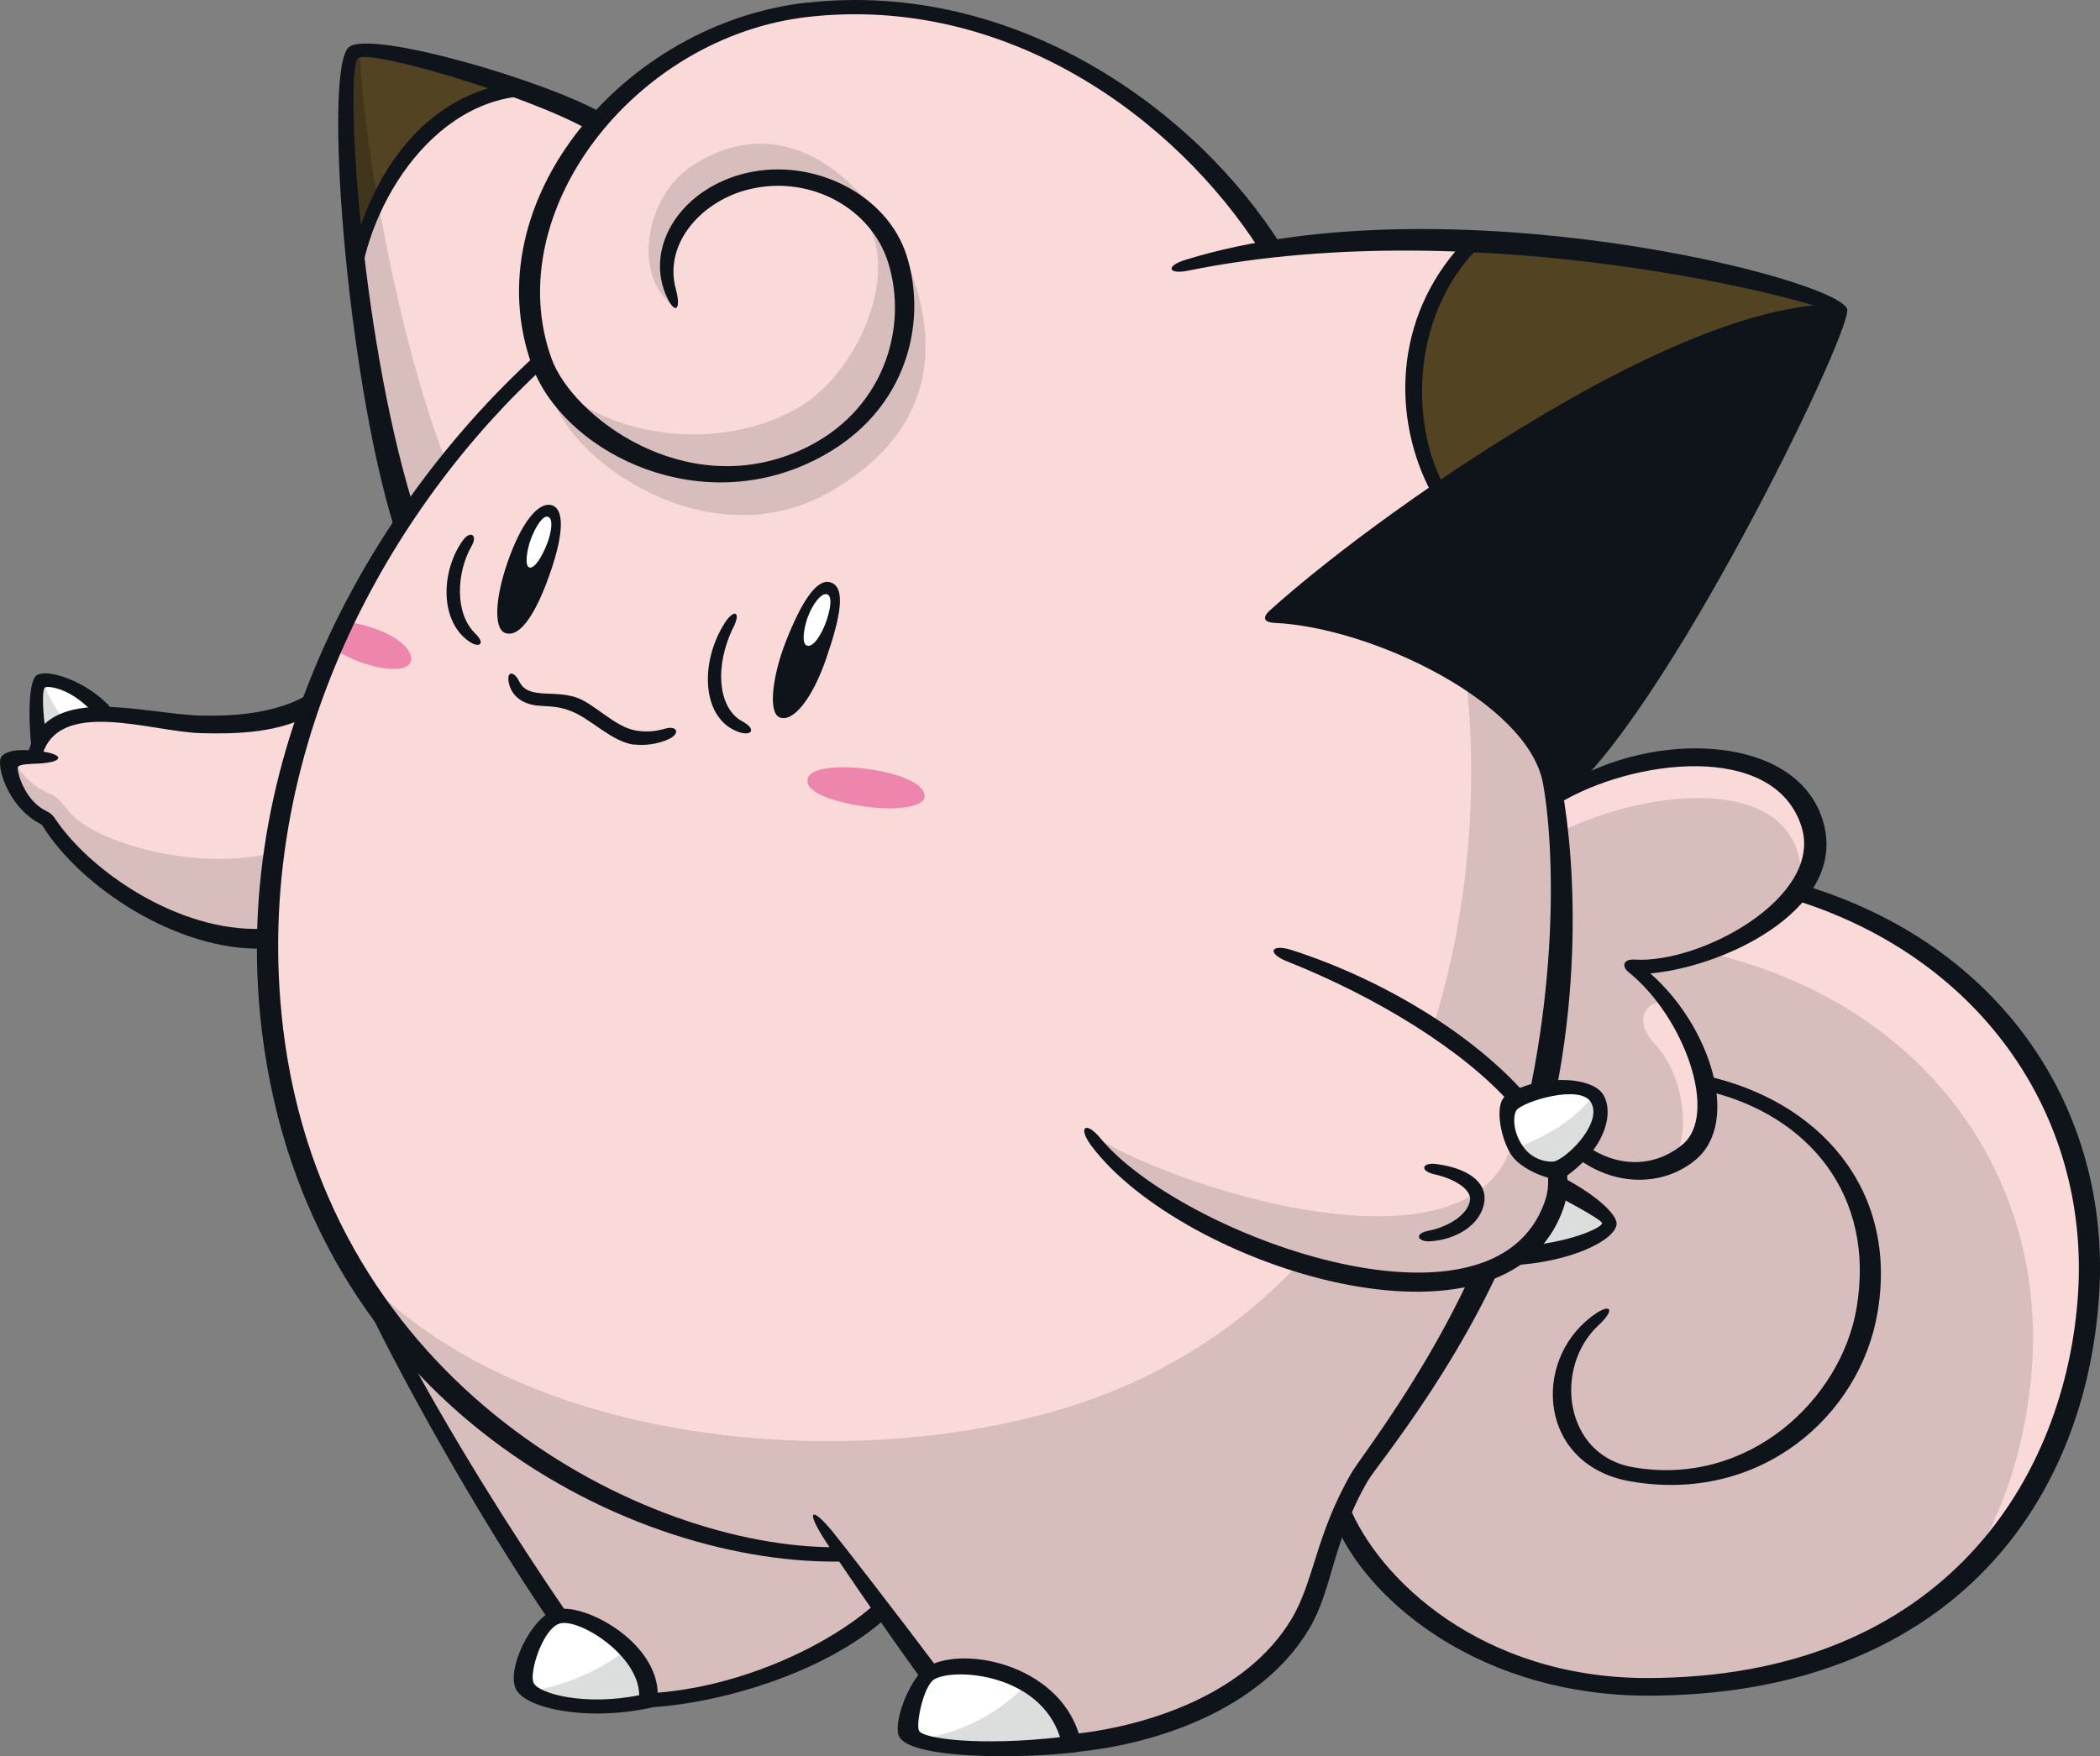 <?xml version="1.0" encoding="UTF-8"?>
<!-- Created with Inkscape (http://www.inkscape.org/) -->
<svg version="1.1" viewBox="0 0 360.69 301.72" xmlns="http://www.w3.org/2000/svg">
 <rect x="0" y="0" width="360.69" height="301.72" fill="#808080" stroke="none"/>
 <g transform="translate(78.362 .462)">
  <path d="m186.35 149.82c59.71-7.724 96.774 28.791 94.009 72.087-2.084 32.456-23.568 67.566-75.883 67.434-39.477-0.124-55.212-31.556-55.212-41.584z" fill="#f9dad9"/>
  <path d="m182.05 161.18-32.785 86.57c0 10.05 15.735 41.496 55.234 41.584 24.862 0.062 42.747-7.834 54.904-19.64 6.934-10.972 10.489-23.59 11.279-35.857 2.675-41.98-32.082-77.573-88.632-72.657" fill="#d7bdbc"/>
  <path d="m185.23 138.52c14.966-10.599 41.979-13.803 47.684 2.482 5.157 14.724-20.649 25.302-30.744 24.621 11.587 8.931 16.414 26.246 9.59 31.907-6.825 5.661-20.211 4.721-26.465-11.103z" fill="#f9dad9"/>
  <path d="m230.94 148.67c-1.754-17.358-30.152-13.474-45.71-3.794l0.062 41.541c5.045 12.837 14.813 15.866 21.944 13.561 4.958-1.599 4.721-14.637-1.425-21.132-4.323-4.541-0.498-8.427 2.7-6.649-1.779-2.438-3.906-4.696-6.342-6.561 7.219 0.498 22.492-4.808 28.703-13.233 0.124-1.207 0.187-2.438 0.062-3.732" fill="#d7bdbc"/>
  <path d="m-59.853 123.14c-4.081-5.878-9.809-7.33-11.543-6.561-1.182 0.56-0.722 10.269-0.187 12.442z" fill="#fff"/>
  <path d="m237.69 52.876c-0.249-2.588-53.566-15.997-97.652-10.467-13.802-21.878-43.405-45.227-79.591-41.211-14.22 1.58-27.233 9.151-36.054 19.487-9.326-5.685-38.929-14.329-42.046-12.113-3.228 2.302 0 52.139 8.8 80.008-15.229 22.559-26.992 52.842-22.734 87.909 2.196 18.06 8.339 33.289 16.831 45.82 10.928 22.624 32.741 57.823 43.011 69.41 16.502 0.659 35.484-7.066 44.898-15.69 5.686 7.856 12.201 16.765 15.866 20.979 4.348 5.001 42.769 3.602 55.913-18.368 3.62-6.077 4.037-14.703 10.205-25.346 6.164-10.665 16.765-19.859 26.047-47.092 10.073-29.449 10.248-57.954 6.803-70.485 16.854-11.806 50.099-78.143 49.704-82.84" fill="#f9dad9"/>
  <path d="m-1.512 79.433c-8.295-20.737-14.417-55.014-15.053-71.165-0.498 0.043-0.858 0.124-1.076 0.311-3.228 2.302-0.022 52.139 8.799 80.008-1.381 2.04-2.724 4.124-4.018 6.276z" fill="#d7bdbc"/>
  <path d="m-7.803 113.18c0.498-1.953-2.239-4.298-6.298-5.685-1.692-0.56-3.465-1.008-5.026-1.207-0.722 1.493-1.449 3.004-2.127 4.541 1.294 0.946 3.005 1.798 4.784 2.457 4.367 1.561 8.185 1.623 8.668-0.124" fill="#ed85ad"/>
  <path d="m80.437 136.41c-0.124 1.953-5.486 2.413-10.555 1.648-4.696-0.722-10.182-2.283-9.502-4.784 0.56-2.04 5.99-2.239 10.599-1.58 4.721 0.678 9.633 2.37 9.458 4.721" fill="#ed85ad"/>
  <path d="m237.69 53.02v-0.124c-0.124-1.91-29.822-9.853-63.178-11.499-11.784 11.916-12.662 29.8-5.791 42.484 22.997-16.019 50.998-31.227 68.971-30.832" fill="#524423"/>
  <path d="m10.996 14.86c-11.96-4.236-26.509-7.812-28.638-6.276-1.798 1.275-1.605 17.357 0.435 36.186 3.091-14.396 13.847-28.527 28.177-29.91" fill="#524423"/>
  <path d="m-16.574 8.277c-0.435 0.043-0.858 0.124-1.076 0.311-1.798 1.275-1.605 17.357 0.435 36.186 0.79-3.645 2.065-7.264 3.776-10.687-1.779-10.138-2.899-19.398-3.16-25.806" fill="#41361c"/>
  <path d="m-43.614 124.04c-10.072-0.249-26.223-6.364-28.9 5.704-1.623-0.062-3.552 0.124-4.081 0.79-0.622 0.722 1.25 7.768 6.254 9.699 6.034 9.678 23.743 22.756 40.399 20.189l8.361-42.44c-5.374 5.2-13.584 6.276-22.032 6.059" fill="#f9dad9"/>
  <g fill="#d7bdbc">
   <path d="m-66.352 139.15c-1.138-1.275-2.127-2.787-3.421-3.247-2.413-0.834-5.878-3.838-6.059-6.208-0.044 0.043-0.722 0.834-0.765 0.858-0.56 0.722 1.25 7.768 6.254 9.7 5.748 9.216 22.142 21.549 38.095 20.43l0.722-14.637c-12.903 3.228-30.041-1.536-34.826-6.89"/>
   <path d="m16.546 67.82c3.62 11.587 27.518 27.892 47.794 16.13 21.923-12.728 17.38-31.424 11.038-44.108l-4.914-2.127c5.661 8.712-1.381 26.399-12.508 32.324-14.242 7.593-32.258 3.689-39.456-3.508z"/>
   <path d="m37.299 52.071c-6.957-5.001-4.958-18.411 2.874-23.809 8.602-5.922 19.816-6.32 30.196 5.661-7.044-5.113-19.772-4.852-26.575-0.373-5.374 3.508-9.655 8.799-6.495 18.521"/>
   <path d="m113.58 238.2c-36.318 15.229-102.02 12.859-132.13-21.944 0.815 2.283 3.378 6.408 6.737 10.84 7.22 18.346 33.553 56.507 38.271 65.087 21.154-0.124 37.722-7.943 46.697-16.172 5.686 7.856 12.179 16.765 15.843 21 4.348 5.001 42.791 3.602 55.914-18.367 3.645-6.077 4.037-14.703 10.204-25.367 6.164-10.643 16.766-19.838 26.07-47.07 10.05-29.449 10.226-57.977 6.803-70.506 4.081-2.855 9.15-8.954 14.461-16.59l-29.274-4.74c4.609 33.114-2.482 99.89-59.6 123.83"/>
  </g>
  <path d="m17.244 277.32c-3.421 1.232-6.824 9.348-5.574 11.85 1.449 2.874 11.74 4.721 21.308 2.544 1.033-8.405-11.587-15.888-15.734-14.395" fill="#fff"/>
  <path d="m32.976 291.72c0.373-3.247-1.25-6.364-3.645-8.865-4.211 3.465-10.379 6.208-16.765 7.308 3.029 2.283 12.004 3.465 20.408 1.555" fill="#dcdddd"/>
  <path d="m81.525 286.96c-2.127 1.207-4.454 7.812-3.776 10.204 0.722 2.613 14.484 3.533 27.518 1.91-2.812-12.728-18.85-14.922-23.744-12.113" fill="#fff"/>
  <path d="m105.27 299.06c-1.051-4.74-3.931-8.009-7.373-10.116-4.435 4.696-11.192 8.492-18.675 9.414 3.994 1.648 15.251 2.065 26.048 0.703" fill="#dcdddd"/>
  <path d="m168.72 83.853c-10.819 7.527-20.518 15.229-27.562 21.571 17.226 0.815 46.675 14.9 46.829 30.283 16.721-11.696 49.528-77.002 49.704-82.686-17.973-0.373-45.973 14.813-68.971 30.831" fill="#0f141b"/>
  <path d="m-71.387 116.58c-0.902 0.373-0.858 5.972-0.56 9.633l10.862-4.653c-3.925-4.541-8.733-5.685-10.292-4.983" fill="#fff"/>
  <path d="m-71.104 116.49c-0.124 0.022-0.187 0.044-0.311 0.062-0.902 0.435-0.858 5.972-0.56 9.633l5.244-2.239c-2.065-2.438-3.533-5.287-4.392-7.482" fill="#dcdddd"/>
  <path d="m16.377 86.324c1.91 0.498 2.482 4.037-0.435 12.179-2.283 6.429-5.026 10.731-7.571 9.765-1.885-0.722-1.779-5.704 0.435-12.113 2.283-6.627 5.2-10.445 7.571-9.831" fill="#0f141b"/>
  <path d="m12.795 92.218c-0.678 1.866-1.076 4.522-0.249 4.808 0.946 0.311 2.326-2.152 3.048-4.062 0.746-1.91 1.138-4.298 0.187-4.628-0.946-0.373-2.283 1.972-2.986 3.881" fill="#fff"/>
  <path d="m64.18 99.561c2.874 0.746 1.823 5.99-0.678 13.233-2.351 6.78-5.617 10.862-7.922 10.006-2.04-0.746-1.319-7.044 1.033-13.057 2.7-6.869 5.287-10.774 7.571-10.182" fill="#0f141b"/>
  <path d="m60.364 105.58c-0.678 1.953-1.095 4.566-0.124 4.871 1.076 0.373 2.482-1.91 3.228-3.931 0.746-2.015 1.232-4.522 0.249-4.871-1.051-0.373-2.631 1.91-3.334 3.931" fill="#fff"/>
  <g fill="#0f141b">
   <path d="m2.107 109.67c-5.045-3.62-4.671-12.135-0.989-17.27 1.294-1.798 2.631-0.964 1.512 0.964-2.588 4.497-2.942 11.564 0.634 15.01 1.885 1.823 0.659 2.613-1.163 1.294"/>
   <path d="m60.307-0.031c-31.446 3.49-57.45 34.189-47.289 62.387 5.113 14.176 26.947 25.873 47.048 16.941 17.226-7.659 21.067-24.051 17.27-35.923-3.316-10.358-15.8-16.743-27.321-14.154-11.126 2.526-17.599 12.333-14.044 20.891 1.493 3.577 2.762 2.874 1.754-0.877-2.196-8.009 4.653-15.405 12.903-17.248 10.314-2.345 20.606 3.378 23.524 12.552 3.577 11.191-0.634 25.938-15.119 32.39-19.838 8.799-39.105-5.922-42.66-15.778-9.041-25.082 14.176-55.387 44.195-58.723 34.123-3.776 62.914 17.402 77.419 40.004l3.906-0.435c-14.724-23.634-45.951-45.951-81.588-42.001"/>
   <path d="m125.25 44.173c-3.421 1.051-3.073 2.569 0.435 1.866 50.889-10.358 110.05 5.772 110.73 7.285 0.834 1.866-31.995 68.203-49.287 80.316l2.482 3.49c17.512-13.408 49.704-79.68 49.309-84.354-0.435-5.113-68.531-22.537-113.67-8.602"/>
   <path d="m-29.719 176.36c-5.835-48.079 18.763-90.015 45.095-114.04l-0.964-2.457c-27.057 24.336-53.807 67.325-47.795 116.79 7.856 64.692 64.077 92.254 100.46 91.135l-1.648-2.438c-32.851 0.249-87.689-27.584-95.15-88.984"/>
   <path d="m-9.572 229.85-8.207-11.148c7.483 16.458 22.098 42.199 33.948 59.557l2.961-1.425c-9.195-13.408-20.716-31.71-28.703-46.983"/>
   <path d="m72.192 274.86c-8.164 7.483-23.941 14.791-39.105 15.581l-0.678 2.482c13.605-0.659 31.6-6.408 41.562-15.558z"/>
   <path d="m17.665 278.49c-2.874 1.033-5.2 8.536-4.367 10.182 0.921 1.866 8.778 3.975 18.126 2.109-0.022-6.934-10.599-13.43-13.759-12.289m6.561 15.427c-6.583 0-12.684-1.605-13.978-4.211-1.648-3.291 2.482-12.069 6.583-13.54 4.827-1.754 18.916 5.903 17.709 15.669-0.062 0.634-0.311 0.921-0.964 1.051-2.942 0.678-6.386 1.033-9.349 1.033"/>
   <path d="m79.478 296.87c-0.56-1.163 0.79-7.768 2.656-8.844 3.508-1.997 18.082-0.964 21.571 9.963-13.562 1.536-23.546 0.311-24.227-1.12m27.803 1.841c-2.83-12.816-19.662-16.678-26.377-12.838-2.7 1.555-5.748 8.931-4.958 11.696 1.232 4.348 21.747 4.106 30.481 3.005 1.008-0.124 1.033-1.076 0.858-1.866"/>
   <path d="m64.455 262.45c-3.421-4.081-4.323-3.446-1.512 1.095 1.008 1.667 10.226 15.251 17.314 24.995l2.855-1.841c-7.088-9.458-17.138-22.427-18.653-24.248"/>
   <path d="m144.9 104.4c22.27-19.418 67.271-50.508 92.481-50.157l-0.435-2.457c-14.108 0.043-32.801 8.93-46.756 16.938-20.558 11.804-39.801 26.11-50.42 35.654-1.319 1.207-1.163 2.065 0.765 2.171 16.741 0.765 43.575 13.714 46.12 27.558 2.084 11.365 3.073 40.24-7.131 71.198-8.008 24.223-24.003 44.233-25.736 47.239-6.189 10.685-6.407 18.584-10.312 25.122-7.812 13.099-25.211 18.584-38.002 19.835l-0.062 3.116c14.174-1.138 32.693-7.175 41.052-21.195 4.106-6.846 3.906-14.745 10.093-25.452 1.667-2.899 18.386-22.621 27.075-47.458 10.707-30.542 8.513-59.285 6.319-71.374-2.613-14.393-27.163-28.655-45.023-30.739"/>
   <path d="m176.03 41.606-3.272-0.187c-11.828 12.815-12.048 30.107-5.2 42.901l2.109-1.275c-6.232-11.806-5.2-30.349 6.364-41.431"/>
   <path d="m234.68 140.36c-4.671-14.791-29.011-15.405-44.174-6.059l-1.163 3.291c12.575-7.637 37.042-10.797 41.716 3.975 3.794 12.025-17.248 23.612-28.812 22.822-1.779-0.062-2.109 1.163-0.902 2.152 9.589 7.724 15.514 24.446 9.282 29.625-7.417 6.146-18.477 2.812-23.7-9.107l-1.076 3.465c6.89 12.728 19.662 14.373 26.992 8.295 7.9-6.561 2.413-23.151-7.746-32.038 13.781-1.319 34.233-11.74 29.581-26.421"/>
   <path d="m231.25 151.55-3.029 2.109c33.289 9.611 52.315 37.305 50.34 68.093-1.997 31.271-22.734 66.074-74.15 66.074-28.264-0.062-45.995-16.941-51.13-29.757l-1.91 4.062c6.059 13.189 25.126 28.659 53.171 28.725 51.042 0 75.291-32.061 77.639-68.905 2.04-31.951-16.897-60.237-50.933-70.397"/>
   <path d="m214.64 184.38 0.56 2.675c16.985 4.149 28.593 17.753 25.324 37.173-2.613 15.603-18.499 30.898-38.49 27.365-11.85-2.109-13.562-17.249-5.835-24.38 3.048-2.83 2.065-3.994-1.25-1.449-10.27 7.834-8.954 25.499 6.671 28.264 22.361 3.925 39.521-11.258 42.506-29.033 3.62-21.439-10.379-36.427-29.471-40.619"/>
   <path d="m-43.614 122.49c-10.884-0.311-26.925-5.947-30.02 6.737l2.438 0.373c2.7-10.379 18.85-4.323 27.343-4.106 5.2 0.124 12.201 0.124 18.016-2.7l1.493-4.653c-4.298 3.004-10.599 4.541-19.267 4.323"/>
   <path d="m-71.894 115.45c-2.065 0.921-1.362 10.95-0.946 13.32l2.326-3.378c-0.498-3.465-0.678-7.263-0.124-7.746 0.373-0.311 4.721-0.022 8.844 5.001l3.16-0.634c-3.291-4.609-10.775-7.68-13.276-6.561"/>
   <path d="m-70.564 138.79c-3.794-1.953-4.939-6.978-4.74-7.439 0.249-0.56 2.04-0.56 3.602-0.634 4.497-0.249 4.435-1.667-0.044-2.152-1.841-0.187-5.2-0.498-6.364 0.964-1.008 1.25 0.946 8.712 6.934 11.696 6.671 10.84 23.349 21.681 37.92 21.286l-0.043-3.403c-14.483 0.56-29.559-9.963-35.506-18.784-0.498-0.765-0.877-1.095-1.754-1.536"/>
   <path d="m22.539 21.755 2.588-2.743c-9.831-5.642-39.5-14.286-43.494-11.433-4.609 3.291-0.435 56.595 7.746 82.686l3.029-4.541c-9.041-29.888-11.543-74.193-9.282-76.168 1.953-1.692 29.251 6.452 39.412 12.201"/>
   <path d="m8.562 13.939c-12.618 2.395-21.659 12.64-25.982 27.496l0.79 7.615c1.294-14.373 13.32-34.145 31.337-33.026z"/>
   <path d="m48.494 125.29c-6.342-2.239-6.758-11.915-2.351-18.762 1.58-2.438 2.787-1.885 1.493 0.703-3.334 6.693-2.7 13.957 1.468 16.217 2.569 1.381 1.623 2.631-0.622 1.841"/>
   <path d="m30.583 127.48c-3.881-0.498-7.351-4.392-10.862-5.772-2.37-0.946-4.062-0.771-5.748-0.946-3.048-0.311-4.454-2.022-4.871-3.62-0.634-2.37 0.79-2.413 1.667-0.622 0.622 1.294 1.58 1.841 3.291 2.065 1.798 0.249 4.236-0.022 6.649 0.809 3.048 1.076 6.561 5.045 10.116 5.642 1.841 0.311 3.272 0.187 5.045-0.311 2.171-0.622 2.613 0.902 0.622 1.798-1.91 0.877-4.168 1.138-5.903 0.921"/>
  </g>
  <path d="m187.64 202.5c2.196 1.163 10.511 5.269 10.424 7.22-0.062 1.953-6.803 5.225-17.16 5.574z" fill="#dcdddd"/>
  <path d="m143.99 164.07c24.599 9.458 49.769 28.045 44.656 42.594-9.217 26.157-62.124 8.493-77.99-10.029-12.069-14.11 11.938-40.794 33.333-32.565" fill="#f9dad9"/>
  <path d="m110.67 196.63c15.843 18.521 68.751 36.208 77.968 10.029 2.065-5.816-0.746-12.289-6.408-18.543 1.754 35.791-60.018 15.427-73.075 6.298 0.435 0.771 0.902 1.512 1.512 2.215" fill="#d7bdbc"/>
  <path d="m181.08 189.21c4.454-3.291 13.123-3.975 14.9-0.946 1.555 2.675-0.249 7.878-6.386 12.18-0.622 0.435-4.784 0.124-7.132-2.917-2.942-3.819-1.648-8.12-1.381-8.317" fill="#fff"/>
  <path d="m181.91 196.73c0.124 0.249 0.373 0.498 0.56 0.809 2.37 3.073 6.517 3.334 7.132 2.899 6.146-4.28 7.944-9.48 6.386-12.157-0.124-0.249-0.311-0.435-0.56-0.634-3.446 4.497-8.954 7.571-13.518 9.085" fill="#dcdddd"/>
  <g fill="#0f141b">
   <path d="m143.57 162.78c-3.664-1.188-4.454 0.498-0.858 1.928 15.317 6.077 30.371 15.295 38.534 24.621l2.787-1.381c-8.536-9.963-23.897-19.815-40.465-25.17"/>
   <path d="m187.32 200.21c0.373 1.997 0.311 3.95-0.373 5.816-8.953 25.39-62.607 5.642-76.3-10.928-2.526-3.073-3.95-1.91-1.555 1.294 15.536 20.737 71.275 38.6 81.062 10.774 0.765-2.196 0.902-4.479 0.498-6.824z"/>
   <path d="m167.02 210.98c3.179-0.622 6.759-2.656 7.11-5.312 0.187-1.692-2.395-3.552-6.146-4.392-2.526-0.56-2.171-2.084 0.373-1.754 5.617 0.746 8.668 3.228 8.229 6.473-0.56 4.037-4.983 6.584-9.436 6.803-1.997 0.062-2.718-1.319-0.124-1.823"/>
   <path d="m188.79 199.02c-0.634 0.249-3.533 0.124-5.356-2.239-2.152-2.787-1.866-5.772-1.337-6.496 1.138-1.536 10.972-4.522 12.794-1.381 1.978 3.359-3.465 9.041-6.102 10.117m8.251-11.367c-2.065-3.508-11.96-3.421-16.831 0.187-2.015 1.493-0.765 7.79 1.25 10.445 1.841 2.37 7.307 4.653 8.953 3.49 6.89-4.808 8.492-10.906 6.627-14.132"/>
   <path d="m199.3 209.78c0.062-1.275-2.482-4.41-9.655-8.185l-0.187 3.602c5.374 2.874 7.351 4.168 7.351 4.497-0.022 0.678-4.696 3.029-12.508 3.838l-3.228 3.403c10.379-0.498 18.104-4.367 18.236-7.154"/>
  </g>
 </g>
</svg>
